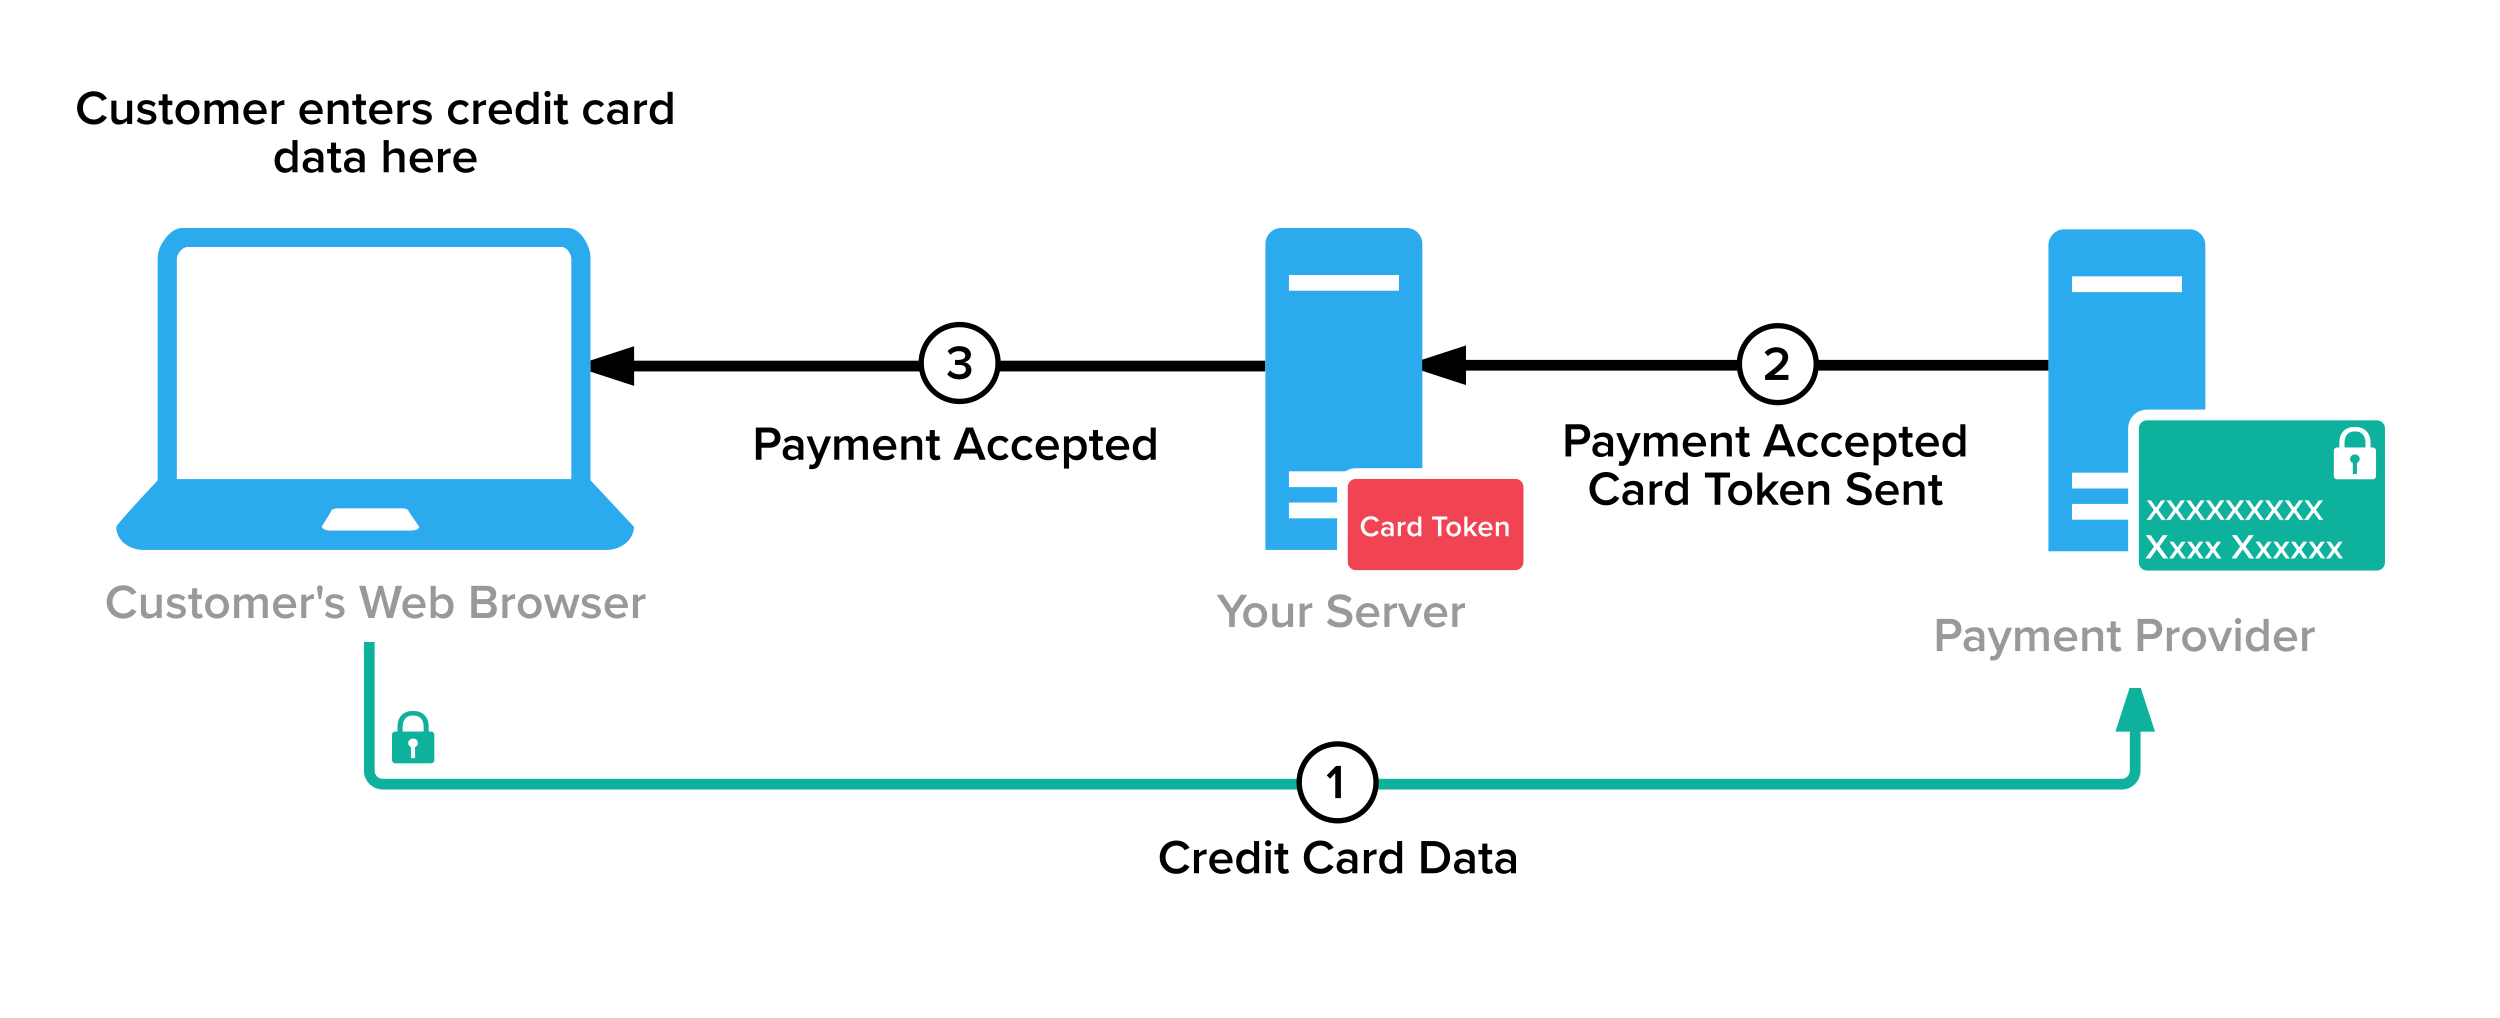 <svg xmlns="http://www.w3.org/2000/svg" xmlns:xlink="http://www.w3.org/1999/xlink" width="932" height="379.33"><g transform="translate(-179.333 -880.333)"><path d="M851.33 1103.83c0-2.76 2.24-5 5-5h230c2.76 0 5 2.24 5 5v28c0 2.76-2.24 5-5 5h-230c-2.76 0-5-2.24-5-5z" fill="none"/><use xlink:href="#a" transform="matrix(1,0,0,1,851.333,1098.833) translate(48.747 24.22)"/><use xlink:href="#b" transform="matrix(1,0,0,1,851.333,1098.833) translate(123.627 24.22)"/><path d="M651.07 1016.8h-251.6" stroke="#000" stroke-width="4" fill="none"/><path d="M651.08 1018.8v-4zM413.73 1021.44l-14.27-4.64 14.27-4.64z"/><path d="M415.73 1024.2l-16.27-5.3v-4.2l16.27-5.3zm-9.8-7.4l5.8 1.88v-3.76z"/><path d="M558.33 1184.67c0-2.76 2.24-5 5-5h230c2.76 0 5 2.24 5 5v50c0 2.76-2.24 5-5 5h-230c-2.76 0-5-2.24-5-5z" fill="none"/><use xlink:href="#c" transform="matrix(1,0,0,1,558.333,1179.667) translate(52.608 26.22)"/><use xlink:href="#d" transform="matrix(1,0,0,1,558.333,1179.667) translate(106.32 26.22)"/><use xlink:href="#e" transform="matrix(1,0,0,1,558.333,1179.667) translate(149.574 26.22)"/><use xlink:href="#f" transform="matrix(1,0,0,1,558.333,1179.667) translate(120 44.22)"/><path d="M399.46 1059.4v-83.15c0-4.08-3.67-10.92-8.3-10.92H247.18c-4.63 0-9.07 6.84-9.07 10.92v83.16c-16.2 17.3-15.43 17.3-15.43 17.3 0 4.9 4.44 8.63 10.23 8.63h172.54c5.8 0 10.23-4.08 10.23-8.64l-16.2-17.3zm-66.97 18.73h-30.12c-1.55 0-3.1-.72-3.1-1.44l3.48-5.65c0-.72 1.16-1.2 2.7-1.2h23.94c1.16 0 2.32.48 2.32 1.2l3.86 5.64c0 1.07-1.55 1.43-3.1 1.43zm59.82-19.2H245.25v-81.96c0-1.92 1.93-4.56 4.05-4.56h139.35c2.13 0 3.67 2.65 3.67 4.57v81.96zM703.8 965.33h-46.87c-3.22 0-5.85 2.64-5.85 5.88v114.13h58.5V971.2c0-3.23-2.62-5.87-5.78-5.87zm-2.93 108.24h-41.02v-5.88h41.02v5.87zm0-11.64h-41.02v-5.88h41.02v5.88zm0-73.2h-41.02v-5.88h41.02v5.88zM995.7 965.83h-46.86c-3.2 0-5.85 2.64-5.85 5.88v114.13h58.5V971.7c0-3.23-2.63-5.87-5.8-5.87zm-2.9 108.24h-41.03v-5.88h41.02v5.87zm0-11.64h-41.03v-5.88h41.02v5.88zm0-73.2h-41.03v-5.88h41.02v5.88z" fill="#2babee"/><path d="M199.33 905.33c0-2.76 2.24-5 5-5h230c2.76 0 5 2.24 5 5v50c0 2.76-2.24 5-5 5h-230c-2.76 0-5-2.24-5-5z" fill="none"/><use xlink:href="#g" transform="matrix(1,0,0,1,199.333,900.333) translate(8.013 26.22)"/><use xlink:href="#h" transform="matrix(1,0,0,1,199.333,900.333) translate(90.939 26.22)"/><use xlink:href="#i" transform="matrix(1,0,0,1,199.333,900.333) translate(146.307 26.22)"/><use xlink:href="#j" transform="matrix(1,0,0,1,199.333,900.333) translate(196.689 26.22)"/><use xlink:href="#k" transform="matrix(1,0,0,1,199.333,900.333) translate(81.678 44.22)"/><use xlink:href="#l" transform="matrix(1,0,0,1,199.333,900.333) translate(121.8 44.22)"/><path d="M559.33 1083.83c0-2.76 2.24-5 5-5h230c2.76 0 5 2.24 5 5v50c0 2.76-2.24 5-5 5h-230c-2.76 0-5-2.24-5-5z" fill="none"/><use xlink:href="#m" transform="matrix(1,0,0,1,559.333,1078.833) translate(73.551 35.22)"/><use xlink:href="#n" transform="matrix(1,0,0,1,559.333,1078.833) translate(114.159 35.22)"/><path d="M199.33 1096c0-2.76 2.24-5 5-5h230c2.76 0 5 2.24 5 5v18.67c0 2.76-2.24 5-5 5h-230c-2.76 0-5-2.24-5-5z" fill="none"/><use xlink:href="#o" transform="matrix(1,0,0,1,199.333,1091) translate(19.029 19.72)"/><use xlink:href="#p" transform="matrix(1,0,0,1,199.333,1091) translate(113.763 19.72)"/><use xlink:href="#q" transform="matrix(1,0,0,1,199.333,1091) translate(154.407 19.72)"/><path d="M943 1016.5H709.6" stroke="#000" stroke-width="4" fill="none"/><path d="M943 1018.5v-4zM723.86 1021.14l-14.27-4.64 14.26-4.64z"/><path d="M725.86 1023.9l-16.27-5.3v-4.2l16.26-5.3zm-9.8-7.4l5.8 1.88v-3.76z"/><path d="M753.97 1030.28c0-2.76 2.24-5 5-5h156.25c2.76 0 5 2.24 5 5v48c0 2.76-2.24 5-5 5H758.97c-2.76 0-5-2.24-5-5z" fill="none"/><use xlink:href="#r" transform="matrix(1,0,0,1,753.967,1025.283) translate(7.711 25.22)"/><use xlink:href="#s" transform="matrix(1,0,0,1,753.967,1025.283) translate(82.591 25.22)"/><use xlink:href="#t" transform="matrix(1,0,0,1,753.967,1025.283) translate(17.197 43.22)"/><use xlink:href="#u" transform="matrix(1,0,0,1,753.967,1025.283) translate(60.451 43.22)"/><use xlink:href="#v" transform="matrix(1,0,0,1,753.967,1025.283) translate(113.137 43.22)"/><path d="M679.8 1061.87c0-2.76 2.23-5 5-5h59.48c2.76 0 5 2.24 5 5v28c0 2.76-2.24 5-5 5h-59.5c-2.75 0-5-2.24-5-5z" stroke="#fff" stroke-width="4" fill="#f14452"/><path d="M686.17 1070.5c0-2.76 2.24-5 5-5h48.52c2.75 0 5 2.24 5 5v12.67c0 2.76-2.25 5-5 5h-48.53c-2.76 0-5-2.24-5-5z" fill="none"/><use xlink:href="#w" transform="matrix(1,0,0,1,686.167,1065.5) translate(0 14.722)"/><use xlink:href="#x" transform="matrix(1,0,0,1,686.167,1065.5) translate(26.7 14.722)"/><path d="M856.43 1016.08c0 7.92-6.4 14.34-14.33 14.34-7.92 0-14.33-6.42-14.33-14.34 0-7.9 6.4-14.33 14.33-14.33 7.92 0 14.33 6.42 14.33 14.33z" stroke="#000" stroke-width="2" fill="#fff"/><path d="M829.8 1008.75c0-2.76 2.25-5 5-5h14c2.77 0 5 2.24 5 5v15.33c0 2.76-2.23 5-5 5h-14c-2.75 0-5-2.24-5-5z" fill="none"/><use xlink:href="#y" transform="matrix(1,0,0,1,829.808,1003.75) translate(6.645 18.22)"/><path d="M551.42 1015.67c0 7.9-6.42 14.33-14.34 14.33-7.9 0-14.33-6.42-14.33-14.33 0-7.92 6.42-14.34 14.33-14.34 7.92 0 14.34 6.42 14.34 14.34z" stroke="#000" stroke-width="2" fill="#fff"/><path d="M525.17 1008.33c0-2.76 2.24-5 5-5h14c2.76 0 5 2.24 5 5v15.34c0 2.76-2.24 5-5 5h-14c-2.76 0-5-2.24-5-5z" fill="none"/><use xlink:href="#z" transform="matrix(1,0,0,1,525.167,1003.333) translate(6.834 18.22)"/><path d="M340.2 1153.06h-1.05v-1.84c0-3.86-2.56-5.86-5.55-5.86h-.5c-3.05 0-5.57 1.94-5.57 5.86v1.84h-1.02c-.43 0-1.03.56-1.03 1v9.84c0 .43.6 1 1.04 1h13.68c.44 0 1.04-.57 1.04-1v-9.85c-.05-.43-.65-1-1.03-1zm-6.12 5.82v4.08h-1.52v-4.08c-.6-.28-1.04-.84-1.04-1.53 0-.93.83-1.7 1.8-1.7.98 0 1.8.77 1.8 1.7 0 .63-.44 1.2-1.04 1.53zm3.17-5.82h-7.8v-1.84c0-2.46 1.36-4.14 3.66-4.14h.5c2.34 0 3.65 1.68 3.65 4.14v1.84z" fill="#0eb29c"/><path d="M974.7 1040.03c0-2.76 2.25-5 5-5h85.75c2.76 0 5 2.24 5 5v50c0 2.76-2.24 5-5 5H979.7c-2.75 0-5-2.24-5-5z" stroke="#fff" stroke-width="4" fill="#0eb29c"/><path d="M979.5 1061.5c0-2.76 2.23-5 5-5h77.9c2.75 0 5 2.24 5 5v18.67c0 2.76-2.25 5-5 5h-77.9c-2.77 0-5-2.24-5-5z" fill="none"/><g><use xlink:href="#A" transform="matrix(1,0,0,1,979.489,1056.5) translate(0 17.722)"/></g><path d="M979.08 1078.17c0-2.76 2.24-5 5-5h83.53c2.77 0 5 2.24 5 5v12.66c0 2.76-2.23 5-5 5H984.1c-2.76 0-5-2.24-5-5z" fill="none"/><g><use xlink:href="#B" transform="matrix(1,0,0,1,979.083,1073.167) translate(0 15.367)"/><use xlink:href="#C" transform="matrix(1,0,0,1,979.083,1073.167) translate(32.08 15.367)"/></g><path d="M1064.1 1047.16h-1.03v-1.84c0-3.86-2.57-5.85-5.56-5.85h-.48c-3.05 0-5.57 1.93-5.57 5.85v1.84h-1.02c-.45 0-1.04.57-1.04 1v9.84c0 .43.58 1 1.03 1h13.66c.44 0 1.03-.57 1.03-1v-9.84c-.04-.43-.64-1-1.02-1zm-6.1 5.82v4.08h-1.53v-4.08c-.6-.27-1.04-.84-1.04-1.52 0-.94.84-1.72 1.8-1.72 1 0 1.8.78 1.8 1.72 0 .62-.43 1.2-1.03 1.52zm3.17-5.82h-7.8v-1.84c0-2.46 1.35-4.14 3.65-4.14h.5c2.34 0 3.65 1.68 3.65 4.14v1.84z" fill="#fff"/><path d="M452.13 1031.5c0-2.76 2.23-5 5-5h156.25c2.76 0 5 2.24 5 5v48c0 2.76-2.24 5-5 5H457.13c-2.77 0-5-2.24-5-5z" fill="none"/><g><use xlink:href="#r" transform="matrix(1,0,0,1,452.125,1026.5) translate(7.711 25.22)"/><use xlink:href="#s" transform="matrix(1,0,0,1,452.125,1026.5) translate(82.591 25.22)"/><use xlink:href="#f" transform="matrix(1,0,0,1,452.125,1026.5) translate(83.5 43.22)"/></g><path d="M317 1119.67v48c0 2.76 2.24 5 5 5h648.33c2.76 0 5-2.24 5-5v-30.84" stroke="#0eb29c" stroke-width="4" fill="none"/><path d="M979.97 1151.1h-9.27l4.63-14.27z" fill="#0eb29c"/><path d="M982.72 1153.1h-14.77l5.28-16.27h4.2zm-9.27-4h3.77l-1.9-5.8z" fill="#0eb29c"/><path d="M692.33 1172c0 7.92-6.4 14.33-14.33 14.33-7.92 0-14.33-6.4-14.33-14.33 0-7.92 6.4-14.33 14.33-14.33 7.92 0 14.33 6.4 14.33 14.33z" stroke="#000" stroke-width="2" fill="#fff"/><path d="M665.08 1164.67c0-2.76 2.24-5 5-5h14c2.76 0 5 2.24 5 5V1180c0 2.76-2.24 5-5 5h-14c-2.76 0-5-2.24-5-5z" fill="none"/><g><use xlink:href="#D" transform="matrix(1,0,0,1,665.083,1159.667) translate(8.58 18.22)"/></g><defs><path fill="#999" d="M71 0v-667h293c140 0 218 96 218 209s-79 209-218 209H188V0H71zm391-458c0-64-48-106-114-106H188v212h160c66 0 114-42 114-106" id="E"/><path fill="#999" d="M363 0v-52C272 53 39 33 39-148c0-184 234-194 324-95v-72c0-56-46-90-113-90-54 0-101 20-143 61l-43-73c56-53 126-78 203-78 107 0 201 45 201 175V0H363zm0-110v-73c-45-73-218-69-218 37 0 105 174 109 218 36" id="F"/><path fill="#999" d="M63 95c45 16 90 10 109-34l24-55L-2-483h112l141 362 141-362h113L272 87C230 187 154 208 47 189" id="G"/><path fill="#999" d="M660 0v-315c0-52-23-87-79-87-47 0-91 33-112 64V0H364v-315c0-52-23-87-80-87-46 0-89 33-111 65V0H68v-483h105v66c20-30 84-78 157-78 72 0 116 36 132 89 28-44 92-89 164-89 89 0 139 48 139 146V0H660" id="H"/><path fill="#999" d="M38-242c0-140 102-253 245-253 153 0 246 120 238 288H148c8 73 63 133 154 133 47 0 103-19 137-53l48 69c-48 46-119 70-196 70C146 12 38-89 38-242zm245-167c-90 0-131 69-136 128h272c-2-57-41-128-136-128" id="I"/><path fill="#999" d="M394 0v-302c0-75-38-100-97-100-54 0-100 32-124 65V0H68v-483h105v66c32-38 94-78 170-78 104 0 156 56 156 155V0H394" id="J"/><path fill="#999" d="M213 12C132 12 89-32 89-112v-279H9v-92h80v-132h105v132h98v92h-98v253c-9 59 64 71 93 40l25 79c-19 18-50 31-99 31" id="K"/><g id="a"><use transform="matrix(0.018,0,0,0.018,0,0)" xlink:href="#E"/><use transform="matrix(0.018,0,0,0.018,10.584,0)" xlink:href="#F"/><use transform="matrix(0.018,0,0,0.018,20.232,0)" xlink:href="#G"/><use transform="matrix(0.018,0,0,0.018,29.286,0)" xlink:href="#H"/><use transform="matrix(0.018,0,0,0.018,44.28,0)" xlink:href="#I"/><use transform="matrix(0.018,0,0,0.018,54.306,0)" xlink:href="#J"/><use transform="matrix(0.018,0,0,0.018,64.512,0)" xlink:href="#K"/></g><path fill="#999" d="M68 0v-483h105v71c36-46 94-82 157-82v104c-63-14-128 20-157 61V0H68" id="L"/><path fill="#999" d="M286 12C133 12 38-103 38-242c0-138 95-253 248-253 155 0 249 115 249 253 0 139-94 254-249 254zm0-93c90 0 140-75 140-161 0-85-50-160-140-160-89 0-139 75-139 160 0 86 50 161 139 161" id="M"/><path fill="#999" d="M195 0L-2-483h112l141 362 141-362h113L308 0H195" id="N"/><path fill="#999" d="M120-557c-35 0-65-29-65-65s30-65 65-65c36 0 65 29 65 65s-29 65-65 65zM68 0v-483h105V0H68" id="O"/><path fill="#999" d="M408 0v-66c-37 48-93 78-155 78C129 12 38-82 38-241c0-156 90-254 215-254 60 0 116 28 155 79v-251h105V0H408zm0-145v-192c-24-36-75-65-125-65-83 0-136 67-136 161 0 93 53 160 136 160 50 0 101-28 125-64" id="P"/><g id="b"><use transform="matrix(0.018,0,0,0.018,0,0)" xlink:href="#E"/><use transform="matrix(0.018,0,0,0.018,10.944,0)" xlink:href="#L"/><use transform="matrix(0.018,0,0,0.018,17.19,0)" xlink:href="#M"/><use transform="matrix(0.018,0,0,0.018,27.504,0)" xlink:href="#N"/><use transform="matrix(0.018,0,0,0.018,36.558,0)" xlink:href="#O"/><use transform="matrix(0.018,0,0,0.018,40.896,0)" xlink:href="#P"/><use transform="matrix(0.018,0,0,0.018,51.354,0)" xlink:href="#I"/><use transform="matrix(0.018,0,0,0.018,61.38,0)" xlink:href="#L"/></g><path d="M386 12C194 12 41-128 41-333s153-345 345-345c140 0 223 70 273 150l-100 51c-32-55-96-97-173-97-127 0-225 101-225 241S259-92 386-92c77 0 141-41 173-97l100 51C608-58 526 12 386 12" id="Q"/><path d="M68 0v-483h105v71c36-46 94-82 157-82v104c-63-14-128 20-157 61V0H68" id="R"/><path d="M38-242c0-140 102-253 245-253 153 0 246 120 238 288H148c8 73 63 133 154 133 47 0 103-19 137-53l48 69c-48 46-119 70-196 70C146 12 38-89 38-242zm245-167c-90 0-131 69-136 128h272c-2-57-41-128-136-128" id="S"/><path d="M408 0v-66c-37 48-93 78-155 78C129 12 38-82 38-241c0-156 90-254 215-254 60 0 116 28 155 79v-251h105V0H408zm0-145v-192c-24-36-75-65-125-65-83 0-136 67-136 161 0 93 53 160 136 160 50 0 101-28 125-64" id="T"/><path d="M120-557c-35 0-65-29-65-65s30-65 65-65c36 0 65 29 65 65s-29 65-65 65zM68 0v-483h105V0H68" id="U"/><path d="M213 12C132 12 89-32 89-112v-279H9v-92h80v-132h105v132h98v92h-98v253c-9 59 64 71 93 40l25 79c-19 18-50 31-99 31" id="V"/><g id="c"><use transform="matrix(0.018,0,0,0.018,0,0)" xlink:href="#Q"/><use transform="matrix(0.018,0,0,0.018,12.276,0)" xlink:href="#R"/><use transform="matrix(0.018,0,0,0.018,18.522,0)" xlink:href="#S"/><use transform="matrix(0.018,0,0,0.018,28.548,0)" xlink:href="#T"/><use transform="matrix(0.018,0,0,0.018,39.006,0)" xlink:href="#U"/><use transform="matrix(0.018,0,0,0.018,43.344,0)" xlink:href="#V"/></g><path d="M363 0v-52C272 53 39 33 39-148c0-184 234-194 324-95v-72c0-56-46-90-113-90-54 0-101 20-143 61l-43-73c56-53 126-78 203-78 107 0 201 45 201 175V0H363zm0-110v-73c-45-73-218-69-218 37 0 105 174 109 218 36" id="W"/><g id="d"><use transform="matrix(0.018,0,0,0.018,0,0)" xlink:href="#Q"/><use transform="matrix(0.018,0,0,0.018,12.276,0)" xlink:href="#W"/><use transform="matrix(0.018,0,0,0.018,21.924,0)" xlink:href="#R"/><use transform="matrix(0.018,0,0,0.018,28.17,0)" xlink:href="#T"/></g><path d="M71 0v-667h248c208 0 349 138 349 334S527 0 319 0H71zm117-103h131c145 0 229-104 229-230 0-129-80-231-229-231H188v461" id="X"/><g id="e"><use transform="matrix(0.018,0,0,0.018,0,0)" xlink:href="#X"/><use transform="matrix(0.018,0,0,0.018,12.78,0)" xlink:href="#W"/><use transform="matrix(0.018,0,0,0.018,22.428,0)" xlink:href="#V"/><use transform="matrix(0.018,0,0,0.018,28.17,0)" xlink:href="#W"/></g><path d="M394 0v-64c-35 39-95 76-171 76C119 12 68-42 68-141v-342h105v304c-7 144 181 106 221 35v-339h105V0H394" id="Y"/><path d="M26-63l48-76c34 35 101 68 164 68s95-23 95-59c0-42-51-57-110-70-83-18-182-40-182-148 0-79 68-147 190-147 82 0 144 29 188 68l-44 74c-29-33-83-58-143-58-55 0-90 20-90 54 0 37 48 50 105 63 84 18 187 42 187 156 0 85-71 150-201 150-82 0-157-26-207-75" id="Z"/><path d="M286 12C133 12 38-103 38-242c0-138 95-253 248-253 155 0 249 115 249 253 0 139-94 254-249 254zm0-93c90 0 140-75 140-161 0-85-50-160-140-160-89 0-139 75-139 160 0 86 50 161 139 161" id="aa"/><path d="M660 0v-315c0-52-23-87-79-87-47 0-91 33-112 64V0H364v-315c0-52-23-87-80-87-46 0-89 33-111 65V0H68v-483h105v66c20-30 84-78 157-78 72 0 116 36 132 89 28-44 92-89 164-89 89 0 139 48 139 146V0H660" id="ab"/><g id="g"><use transform="matrix(0.018,0,0,0.018,0,0)" xlink:href="#Q"/><use transform="matrix(0.018,0,0,0.018,12.276,0)" xlink:href="#Y"/><use transform="matrix(0.018,0,0,0.018,22.482,0)" xlink:href="#Z"/><use transform="matrix(0.018,0,0,0.018,30.978,0)" xlink:href="#V"/><use transform="matrix(0.018,0,0,0.018,36.72,0)" xlink:href="#aa"/><use transform="matrix(0.018,0,0,0.018,47.034,0)" xlink:href="#ab"/><use transform="matrix(0.018,0,0,0.018,62.028,0)" xlink:href="#S"/><use transform="matrix(0.018,0,0,0.018,72.054,0)" xlink:href="#R"/></g><path d="M394 0v-302c0-75-38-100-97-100-54 0-100 32-124 65V0H68v-483h105v66c32-38 94-78 170-78 104 0 156 56 156 155V0H394" id="ac"/><g id="h"><use transform="matrix(0.018,0,0,0.018,0,0)" xlink:href="#S"/><use transform="matrix(0.018,0,0,0.018,10.026,0)" xlink:href="#ac"/><use transform="matrix(0.018,0,0,0.018,20.232,0)" xlink:href="#V"/><use transform="matrix(0.018,0,0,0.018,25.974,0)" xlink:href="#S"/><use transform="matrix(0.018,0,0,0.018,36,0)" xlink:href="#R"/><use transform="matrix(0.018,0,0,0.018,42.246,0)" xlink:href="#Z"/></g><path d="M38-242c0-146 103-253 250-253 94 0 151 40 185 86l-69 64c-27-38-64-57-111-57-88 0-146 66-146 160S205-81 293-81c47 0 84-20 111-57l69 64c-34 46-91 86-185 86C141 12 38-95 38-242" id="ad"/><g id="i"><use transform="matrix(0.018,0,0,0.018,0,0)" xlink:href="#ad"/><use transform="matrix(0.018,0,0,0.018,8.946,0)" xlink:href="#R"/><use transform="matrix(0.018,0,0,0.018,15.192,0)" xlink:href="#S"/><use transform="matrix(0.018,0,0,0.018,25.218,0)" xlink:href="#T"/><use transform="matrix(0.018,0,0,0.018,35.676,0)" xlink:href="#U"/><use transform="matrix(0.018,0,0,0.018,40.014,0)" xlink:href="#V"/></g><g id="j"><use transform="matrix(0.018,0,0,0.018,0,0)" xlink:href="#ad"/><use transform="matrix(0.018,0,0,0.018,8.946,0)" xlink:href="#W"/><use transform="matrix(0.018,0,0,0.018,18.594,0)" xlink:href="#R"/><use transform="matrix(0.018,0,0,0.018,24.84,0)" xlink:href="#T"/></g><g id="k"><use transform="matrix(0.018,0,0,0.018,0,0)" xlink:href="#T"/><use transform="matrix(0.018,0,0,0.018,10.458,0)" xlink:href="#W"/><use transform="matrix(0.018,0,0,0.018,20.106,0)" xlink:href="#V"/><use transform="matrix(0.018,0,0,0.018,25.848,0)" xlink:href="#W"/></g><path d="M395 0v-304c0-75-39-98-98-98-53 0-99 32-124 65V0H68v-667h105v250c32-38 95-78 171-78 104 0 156 54 156 153V0H395" id="ae"/><g id="l"><use transform="matrix(0.018,0,0,0.018,0,0)" xlink:href="#ae"/><use transform="matrix(0.018,0,0,0.018,10.224,0)" xlink:href="#S"/><use transform="matrix(0.018,0,0,0.018,20.25,0)" xlink:href="#R"/><use transform="matrix(0.018,0,0,0.018,26.496,0)" xlink:href="#S"/></g><path fill="#999" d="M260 0v-277L1-667h134l184 286 182-286h134L377-277V0H260" id="af"/><path fill="#999" d="M394 0v-64c-35 39-95 76-171 76C119 12 68-42 68-141v-342h105v304c-7 144 181 106 221 35v-339h105V0H394" id="ag"/><g id="m"><use transform="matrix(0.018,0,0,0.018,0,0)" xlink:href="#af"/><use transform="matrix(0.018,0,0,0.018,9.216,0)" xlink:href="#M"/><use transform="matrix(0.018,0,0,0.018,19.53,0)" xlink:href="#ag"/><use transform="matrix(0.018,0,0,0.018,29.736,0)" xlink:href="#L"/></g><path fill="#999" d="M28-94l65-90c46 49 118 92 211 92 96 0 134-47 134-91 0-60-71-78-152-99-109-27-237-59-237-200 0-110 97-195 243-195 104 0 188 33 250 93l-67 87c-52-52-123-76-193-76-69 0-113 33-113 83 0 52 68 69 147 89 110 28 241 62 241 207 0 111-78 206-258 206C176 12 87-31 28-94" id="ah"/><g id="n"><use transform="matrix(0.018,0,0,0.018,0,0)" xlink:href="#ah"/><use transform="matrix(0.018,0,0,0.018,10.692,0)" xlink:href="#I"/><use transform="matrix(0.018,0,0,0.018,20.718,0)" xlink:href="#L"/><use transform="matrix(0.018,0,0,0.018,26.964,0)" xlink:href="#N"/><use transform="matrix(0.018,0,0,0.018,36.018,0)" xlink:href="#I"/><use transform="matrix(0.018,0,0,0.018,46.044,0)" xlink:href="#L"/></g><path fill="#999" d="M386 12C194 12 41-128 41-333s153-345 345-345c140 0 223 70 273 150l-100 51c-32-55-96-97-173-97-127 0-225 101-225 241S259-92 386-92c77 0 141-41 173-97l100 51C608-58 526 12 386 12" id="ai"/><path fill="#999" d="M26-63l48-76c34 35 101 68 164 68s95-23 95-59c0-42-51-57-110-70-83-18-182-40-182-148 0-79 68-147 190-147 82 0 144 29 188 68l-44 74c-29-33-83-58-143-58-55 0-90 20-90 54 0 37 48 50 105 63 84 18 187 42 187 156 0 85-71 150-201 150-82 0-157-26-207-75" id="aj"/><path fill="#999" d="M83-391S48-601 48-618c0-32 26-59 59-59 32 0 59 27 59 59 0 17-35 227-35 227H83" id="ak"/><g id="o"><use transform="matrix(0.018,0,0,0.018,0,0)" xlink:href="#ai"/><use transform="matrix(0.018,0,0,0.018,12.276,0)" xlink:href="#ag"/><use transform="matrix(0.018,0,0,0.018,22.482,0)" xlink:href="#aj"/><use transform="matrix(0.018,0,0,0.018,30.978,0)" xlink:href="#K"/><use transform="matrix(0.018,0,0,0.018,36.72,0)" xlink:href="#M"/><use transform="matrix(0.018,0,0,0.018,47.034,0)" xlink:href="#H"/><use transform="matrix(0.018,0,0,0.018,62.028,0)" xlink:href="#I"/><use transform="matrix(0.018,0,0,0.018,72.054,0)" xlink:href="#L"/><use transform="matrix(0.018,0,0,0.018,78.3,0)" xlink:href="#ak"/><use transform="matrix(0.018,0,0,0.018,81.612,0)" xlink:href="#aj"/></g><path fill="#999" d="M581 0L451-492 322 0H197L6-667h131l130 514 138-514h93l138 514 129-514h131L706 0H581" id="al"/><path fill="#999" d="M68 0v-667h105v251c38-51 94-79 155-79 124 0 214 98 214 254 0 159-91 253-214 253-63 0-118-30-155-78V0H68zm105-145c23 36 75 64 124 64 84 0 137-66 137-160s-53-161-137-161c-49 0-101 30-124 66v191" id="am"/><g id="p"><use transform="matrix(0.018,0,0,0.018,0,0)" xlink:href="#al"/><use transform="matrix(0.018,0,0,0.018,15.534,0)" xlink:href="#I"/><use transform="matrix(0.018,0,0,0.018,25.56,0)" xlink:href="#am"/></g><path fill="#999" d="M71 0v-667h328c122 0 190 76 190 170 0 84-54 140-116 153 71 11 129 82 129 164C602-77 533 0 408 0H71zm117-391h187c60 0 94-36 94-86s-34-87-94-87H188v173zm0 288h192c64 0 102-35 102-93 0-50-35-92-102-92H188v185" id="an"/><path fill="#999" d="M489 0L377-354 265 0H155L5-483h109l102 351 115-351h92l115 351 102-351h109L599 0H489" id="ao"/><g id="q"><use transform="matrix(0.018,0,0,0.018,0,0)" xlink:href="#an"/><use transform="matrix(0.018,0,0,0.018,11.664,0)" xlink:href="#L"/><use transform="matrix(0.018,0,0,0.018,17.91,0)" xlink:href="#M"/><use transform="matrix(0.018,0,0,0.018,28.224,0)" xlink:href="#ao"/><use transform="matrix(0.018,0,0,0.018,41.796,0)" xlink:href="#aj"/><use transform="matrix(0.018,0,0,0.018,50.292,0)" xlink:href="#I"/><use transform="matrix(0.018,0,0,0.018,60.318,0)" xlink:href="#L"/></g><path d="M71 0v-667h293c140 0 218 96 218 209s-79 209-218 209H188V0H71zm391-458c0-64-48-106-114-106H188v212h160c66 0 114-42 114-106" id="ap"/><path d="M63 95c45 16 90 10 109-34l24-55L-2-483h112l141 362 141-362h113L272 87C230 187 154 208 47 189" id="aq"/><g id="r"><use transform="matrix(0.018,0,0,0.018,0,0)" xlink:href="#ap"/><use transform="matrix(0.018,0,0,0.018,10.584,0)" xlink:href="#W"/><use transform="matrix(0.018,0,0,0.018,20.232,0)" xlink:href="#aq"/><use transform="matrix(0.018,0,0,0.018,29.286,0)" xlink:href="#ab"/><use transform="matrix(0.018,0,0,0.018,44.28,0)" xlink:href="#S"/><use transform="matrix(0.018,0,0,0.018,54.306,0)" xlink:href="#ac"/><use transform="matrix(0.018,0,0,0.018,64.512,0)" xlink:href="#V"/></g><path d="M543 0l-49-128H178L129 0H1l262-667h146L671 0H543zM336-568L211-231h250" id="ar"/><path d="M173 184H68v-667h105v66c36-48 92-78 155-78 125 0 214 94 214 253S453 12 328 12c-61 0-116-27-155-79v251zm260-426c0-93-53-160-136-160-49 0-101 29-124 65v191c23 35 75 65 124 65 83 0 136-67 136-161" id="as"/><g id="s"><use transform="matrix(0.018,0,0,0.018,0,0)" xlink:href="#ar"/><use transform="matrix(0.018,0,0,0.018,12.114,0)" xlink:href="#ad"/><use transform="matrix(0.018,0,0,0.018,21.06,0)" xlink:href="#ad"/><use transform="matrix(0.018,0,0,0.018,30.006,0)" xlink:href="#S"/><use transform="matrix(0.018,0,0,0.018,40.032,0)" xlink:href="#as"/><use transform="matrix(0.018,0,0,0.018,50.472,0)" xlink:href="#V"/><use transform="matrix(0.018,0,0,0.018,56.214,0)" xlink:href="#S"/><use transform="matrix(0.018,0,0,0.018,66.24,0)" xlink:href="#T"/></g><g id="t"><use transform="matrix(0.018,0,0,0.018,0,0)" xlink:href="#Q"/><use transform="matrix(0.018,0,0,0.018,12.276,0)" xlink:href="#W"/><use transform="matrix(0.018,0,0,0.018,21.924,0)" xlink:href="#R"/><use transform="matrix(0.018,0,0,0.018,28.17,0)" xlink:href="#T"/></g><path d="M230 0v-564H28v-103h521v103H347V0H230" id="at"/><path d="M388 0L240-199l-67 69V0H68v-667h105v417l213-233h130L315-264 520 0H388" id="au"/><g id="u"><use transform="matrix(0.018,0,0,0.018,0,0)" xlink:href="#at"/><use transform="matrix(0.018,0,0,0.018,8.496,0)" xlink:href="#aa"/><use transform="matrix(0.018,0,0,0.018,18.81,0)" xlink:href="#au"/><use transform="matrix(0.018,0,0,0.018,27.828,0)" xlink:href="#S"/><use transform="matrix(0.018,0,0,0.018,37.854,0)" xlink:href="#ac"/></g><path d="M28-94l65-90c46 49 118 92 211 92 96 0 134-47 134-91 0-60-71-78-152-99-109-27-237-59-237-200 0-110 97-195 243-195 104 0 188 33 250 93l-67 87c-52-52-123-76-193-76-69 0-113 33-113 83 0 52 68 69 147 89 110 28 241 62 241 207 0 111-78 206-258 206C176 12 87-31 28-94" id="av"/><g id="v"><use transform="matrix(0.018,0,0,0.018,0,0)" xlink:href="#av"/><use transform="matrix(0.018,0,0,0.018,10.692,0)" xlink:href="#S"/><use transform="matrix(0.018,0,0,0.018,20.718,0)" xlink:href="#ac"/><use transform="matrix(0.018,0,0,0.018,30.924,0)" xlink:href="#V"/></g><path fill="#fff" d="M386 12C194 12 41-128 41-333s153-345 345-345c140 0 223 70 273 150l-100 51c-32-55-96-97-173-97-127 0-225 101-225 241S259-92 386-92c77 0 141-41 173-97l100 51C608-58 526 12 386 12" id="aw"/><path fill="#fff" d="M363 0v-52C272 53 39 33 39-148c0-184 234-194 324-95v-72c0-56-46-90-113-90-54 0-101 20-143 61l-43-73c56-53 126-78 203-78 107 0 201 45 201 175V0H363zm0-110v-73c-45-73-218-69-218 37 0 105 174 109 218 36" id="ax"/><path fill="#fff" d="M68 0v-483h105v71c36-46 94-82 157-82v104c-63-14-128 20-157 61V0H68" id="ay"/><path fill="#fff" d="M408 0v-66c-37 48-93 78-155 78C129 12 38-82 38-241c0-156 90-254 215-254 60 0 116 28 155 79v-251h105V0H408zm0-145v-192c-24-36-75-65-125-65-83 0-136 67-136 161 0 93 53 160 136 160 50 0 101-28 125-64" id="az"/><g id="w"><use transform="matrix(0.011,0,0,0.011,0,0)" xlink:href="#aw"/><use transform="matrix(0.011,0,0,0.011,7.578,0)" xlink:href="#ax"/><use transform="matrix(0.011,0,0,0.011,13.533,0)" xlink:href="#ay"/><use transform="matrix(0.011,0,0,0.011,17.389,0)" xlink:href="#az"/></g><path fill="#fff" d="M230 0v-564H28v-103h521v103H347V0H230" id="aA"/><path fill="#fff" d="M286 12C133 12 38-103 38-242c0-138 95-253 248-253 155 0 249 115 249 253 0 139-94 254-249 254zm0-93c90 0 140-75 140-161 0-85-50-160-140-160-89 0-139 75-139 160 0 86 50 161 139 161" id="aB"/><path fill="#fff" d="M388 0L240-199l-67 69V0H68v-667h105v417l213-233h130L315-264 520 0H388" id="aC"/><path fill="#fff" d="M38-242c0-140 102-253 245-253 153 0 246 120 238 288H148c8 73 63 133 154 133 47 0 103-19 137-53l48 69c-48 46-119 70-196 70C146 12 38-89 38-242zm245-167c-90 0-131 69-136 128h272c-2-57-41-128-136-128" id="aD"/><path fill="#fff" d="M394 0v-302c0-75-38-100-97-100-54 0-100 32-124 65V0H68v-483h105v66c32-38 94-78 170-78 104 0 156 56 156 155V0H394" id="aE"/><g id="x"><use transform="matrix(0.011,0,0,0.011,0,0)" xlink:href="#aA"/><use transform="matrix(0.011,0,0,0.011,5.244,0)" xlink:href="#aB"/><use transform="matrix(0.011,0,0,0.011,11.611,0)" xlink:href="#aC"/><use transform="matrix(0.011,0,0,0.011,17.178,0)" xlink:href="#aD"/><use transform="matrix(0.011,0,0,0.011,23.367,0)" xlink:href="#aE"/></g><path d="M50 0v-92c259-196 360-283 360-379 0-70-60-102-121-102-78 0-138 32-180 80l-68-77c59-71 153-107 246-107 129 0 242 73 242 206 0 123-113 233-292 368h296V0H50" id="aF"/><use transform="matrix(0.018,0,0,0.018,0,0)" xlink:href="#aF" id="y"/><path d="M24-96l63-77c43 50 114 81 185 81 88 0 139-40 139-102 0-66-53-94-148-94-28 0-67 0-77 1v-105c94 7 214-1 214-87 0-62-60-94-135-94-68 0-124 26-172 74l-60-73c51-60 132-105 243-105 144 0 241 68 241 180 0 89-76 141-145 153 65 6 155 59 155 162 0 113-97 194-251 194C157 12 69-36 24-96" id="aG"/><use transform="matrix(0.018,0,0,0.018,0,0)" xlink:href="#aG" id="z"/><path fill="#fff" d="M517 0L330-261 143 0H3l250-342L18-667h140l172 245 171-245h141L408-343 657 0H517" id="aH"/><g id="A"><use transform="matrix(0.011,0,0,0.011,0,0)" xlink:href="#aH"/><use transform="matrix(0.011,0,0,0.011,7.344,0)" xlink:href="#aH"/><use transform="matrix(0.011,0,0,0.011,14.689,0)" xlink:href="#aH"/><use transform="matrix(0.011,0,0,0.011,22.033,0)" xlink:href="#aH"/><use transform="matrix(0.011,0,0,0.011,29.378,0)" xlink:href="#aH"/><use transform="matrix(0.011,0,0,0.011,36.722,0)" xlink:href="#aH"/><use transform="matrix(0.011,0,0,0.011,44.067,0)" xlink:href="#aH"/><use transform="matrix(0.011,0,0,0.011,51.411,0)" xlink:href="#aH"/><use transform="matrix(0.011,0,0,0.011,58.756,0)" xlink:href="#aH"/></g><path fill="#fff" d="M373 0L248-178 122 0H5l177-248L15-483h118l115 164 114-164h118L313-248 491 0H373" id="aI"/><g id="B"><use transform="matrix(0.013,0,0,0.013,0,0)" xlink:href="#aH"/><use transform="matrix(0.013,0,0,0.013,8.813,0)" xlink:href="#aI"/><use transform="matrix(0.013,0,0,0.013,15.427,0)" xlink:href="#aI"/><use transform="matrix(0.013,0,0,0.013,22.04,0)" xlink:href="#aI"/></g><g id="C"><use transform="matrix(0.013,0,0,0.013,0,0)" xlink:href="#aH"/><use transform="matrix(0.013,0,0,0.013,8.813,0)" xlink:href="#aI"/><use transform="matrix(0.013,0,0,0.013,15.427,0)" xlink:href="#aI"/><use transform="matrix(0.013,0,0,0.013,22.04,0)" xlink:href="#aI"/><use transform="matrix(0.013,0,0,0.013,28.653,0)" xlink:href="#aI"/><use transform="matrix(0.013,0,0,0.013,35.267,0)" xlink:href="#aI"/></g><path d="M192 0v-515L83-402l-68-71 192-194h102V0H192" id="aJ"/><use transform="matrix(0.018,0,0,0.018,0,0)" xlink:href="#aJ" id="D"/></defs></g></svg>